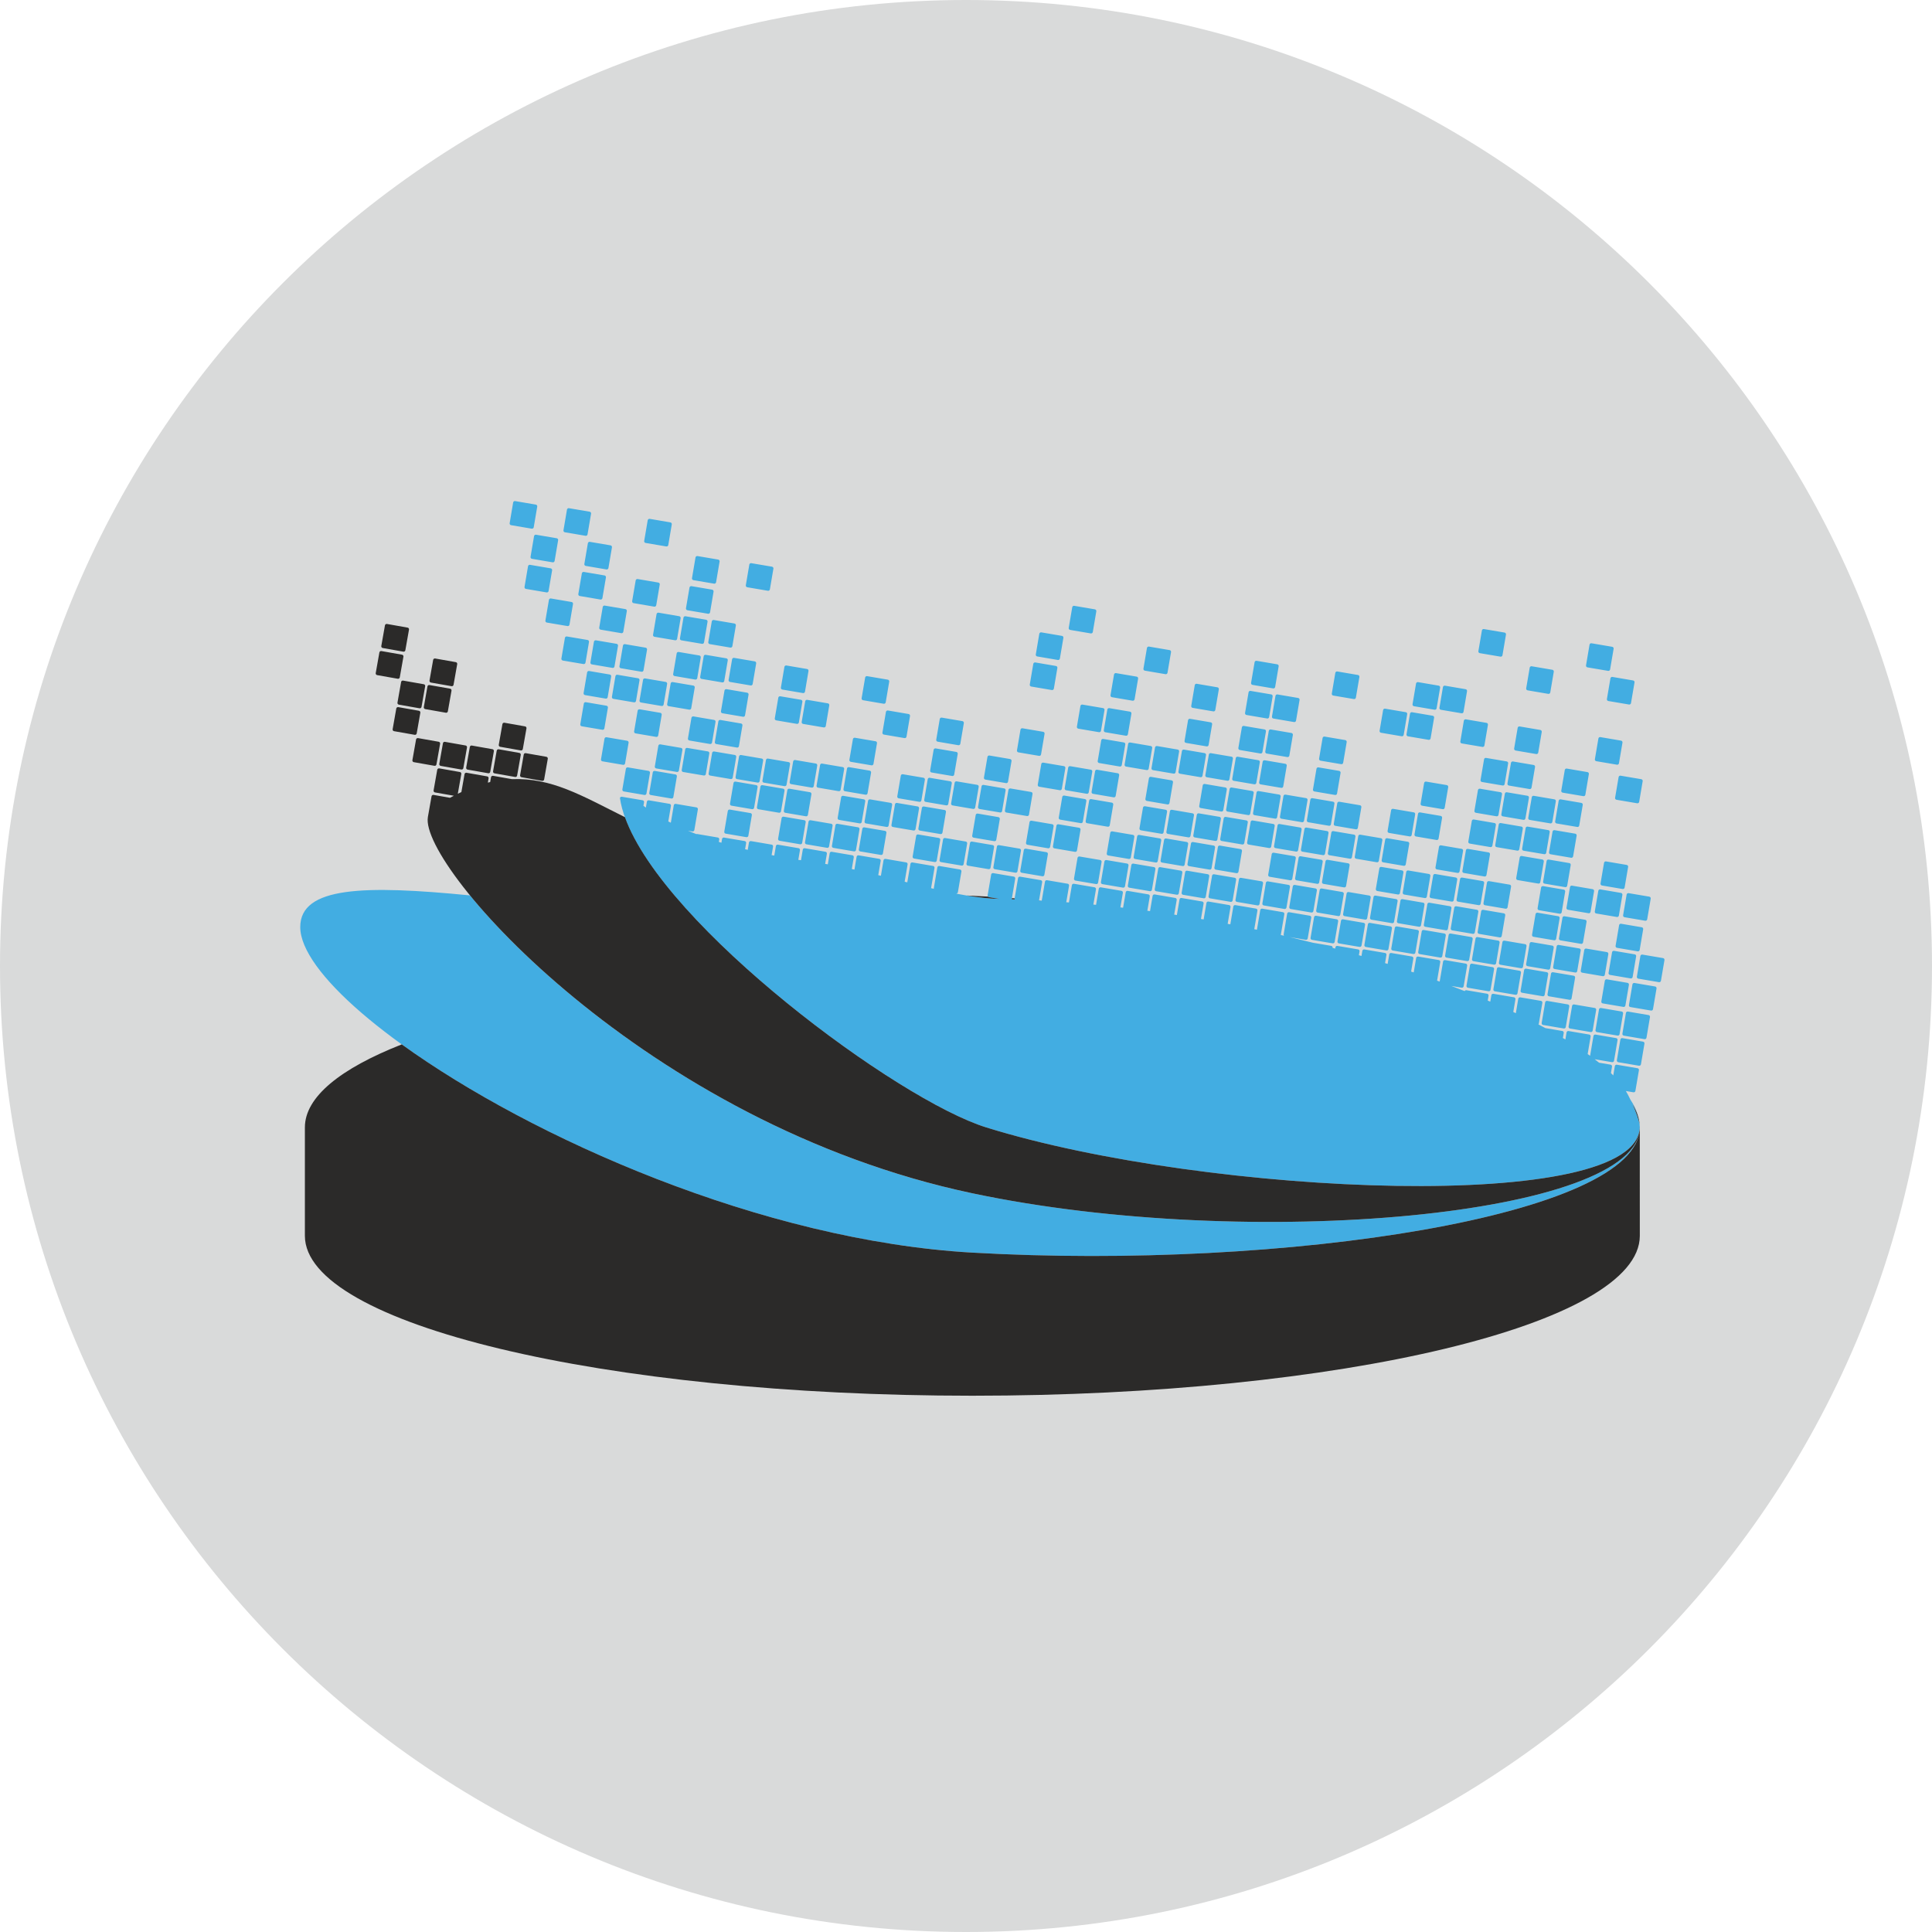 <svg width="120" height="120" viewBox="0 0 120 120" fill="none" xmlns="http://www.w3.org/2000/svg">
<path d="M60 120C93.137 120 120 93.137 120 60C120 26.863 93.137 0 60 0C26.863 0 0 26.863 0 60C0 93.137 26.863 120 60 120Z" fill="#D9DADA"/>
<path fill-rule="evenodd" clip-rule="evenodd" d="M102.143 64.544L100.857 64.325C100.8 64.316 100.76 64.26 100.77 64.203L100.989 62.917C100.998 62.859 101.054 62.82 101.112 62.83L102.397 63.048C102.455 63.058 102.494 63.113 102.484 63.171L102.266 64.457C102.256 64.514 102.201 64.554 102.143 64.544ZM101.265 68.296C101.65 68.877 101.85 69.456 101.85 70.026C101.85 75.512 77.66 77.765 60.392 74.117C45.606 70.993 34.123 61.649 29.192 55.615C22.646 54.972 18.649 55.056 18.649 57.582C18.649 63.069 40.987 76.698 60.392 77.803C79.797 78.909 101.85 75.512 101.85 70.026C101.85 69.56 101.693 69.076 101.395 68.579C101.631 69.112 101.852 69.716 101.847 69.96C101.881 75.447 75.046 74.308 61.256 70.027C55.401 68.209 39.471 56.225 38.507 49.575C38.499 49.517 38.572 49.478 38.63 49.488L39.916 49.706C39.973 49.716 40.013 49.772 40.003 49.83L39.965 50.051C40.012 50.084 40.063 50.121 40.117 50.159L40.178 49.796C40.188 49.738 40.244 49.699 40.301 49.709L41.587 49.927C41.645 49.937 41.684 49.992 41.674 50.05L41.509 51.02C41.56 51.047 41.612 51.074 41.666 51.101L41.85 50.017C41.86 49.959 41.915 49.92 41.973 49.93L43.258 50.148C43.316 50.158 43.355 50.213 43.346 50.271L43.127 51.556C43.117 51.614 43.062 51.654 43.004 51.644L42.728 51.597C42.892 51.666 43.065 51.736 43.246 51.806C43.263 51.8 43.281 51.798 43.3 51.801L44.586 52.019C44.644 52.029 44.683 52.085 44.673 52.142L44.648 52.293C44.7 52.31 44.755 52.326 44.809 52.343L44.849 52.109C44.859 52.051 44.914 52.012 44.972 52.022L46.257 52.24C46.315 52.25 46.354 52.305 46.344 52.363L46.279 52.746C46.334 52.76 46.387 52.773 46.443 52.786L46.52 52.33C46.53 52.272 46.585 52.233 46.643 52.242L47.929 52.461C47.986 52.471 48.026 52.526 48.016 52.584L47.926 53.111C47.981 53.122 48.035 53.133 48.091 53.144L48.192 52.55C48.202 52.493 48.257 52.453 48.315 52.463L49.6 52.682C49.658 52.691 49.697 52.747 49.687 52.805L49.585 53.405C49.64 53.413 49.696 53.422 49.751 53.431L49.863 52.771C49.873 52.714 49.928 52.674 49.986 52.684L51.271 52.903C51.329 52.912 51.368 52.968 51.359 53.026L51.252 53.657C51.306 53.666 51.362 53.675 51.417 53.685L51.535 52.992C51.544 52.934 51.6 52.895 51.657 52.905L52.943 53.123C53.001 53.133 53.04 53.188 53.03 53.246L52.906 53.977L53.07 54.013L53.206 53.213C53.216 53.155 53.271 53.116 53.329 53.126L54.614 53.344C54.672 53.354 54.711 53.409 54.702 53.467L54.55 54.357L54.714 54.397L54.877 53.434C54.887 53.376 54.942 53.337 55 53.346L56.286 53.565C56.343 53.575 56.383 53.63 56.373 53.688L56.19 54.764L56.353 54.805L56.549 53.654C56.558 53.597 56.614 53.557 56.672 53.567L57.957 53.786C58.015 53.795 58.054 53.851 58.044 53.909L57.831 55.166L58.004 55.206C58 55.192 57.999 55.176 58.002 55.161L58.22 53.875C58.23 53.818 58.285 53.778 58.343 53.788L59.629 54.007C59.686 54.016 59.725 54.072 59.716 54.13L59.497 55.415C59.488 55.469 59.439 55.507 59.386 55.504C60.343 55.69 61.247 55.816 62.074 55.834L61.431 55.725C61.374 55.715 61.334 55.66 61.344 55.602L61.563 54.317C61.573 54.259 61.628 54.22 61.686 54.23L62.971 54.448C63.029 54.458 63.068 54.513 63.058 54.571L62.84 55.857C62.899 55.858 62.958 55.86 63.016 55.862C63.014 55.849 63.014 55.836 63.016 55.823L63.234 54.538C63.244 54.48 63.299 54.441 63.357 54.45L64.643 54.669C64.7 54.679 64.74 54.734 64.73 54.792L64.536 55.931C64.592 55.934 64.649 55.936 64.705 55.94L64.906 54.758C64.915 54.701 64.971 54.661 65.029 54.671L66.314 54.89C66.372 54.9 66.411 54.955 66.401 55.013L66.227 56.04C66.282 56.044 66.339 56.048 66.394 56.053L66.577 54.979C66.587 54.922 66.642 54.882 66.7 54.892L67.985 55.111C68.043 55.12 68.082 55.176 68.073 55.233L67.911 56.184L68.078 56.2L68.248 55.2C68.258 55.142 68.314 55.103 68.371 55.113L69.657 55.331C69.715 55.341 69.754 55.397 69.744 55.454L69.59 56.36C69.646 56.366 69.701 56.373 69.757 56.38L69.92 55.421C69.93 55.363 69.985 55.324 70.043 55.334L71.328 55.552C71.386 55.562 71.425 55.617 71.415 55.675L71.264 56.568C71.319 56.575 71.374 56.584 71.43 56.591L71.591 55.642C71.601 55.584 71.656 55.545 71.714 55.554L73 55.773C73.057 55.783 73.097 55.838 73.087 55.896L72.932 56.808L73.097 56.834L73.263 55.862C73.272 55.805 73.328 55.766 73.386 55.775L74.671 55.994C74.729 56.004 74.768 56.059 74.758 56.117L74.594 57.08C74.65 57.089 74.705 57.098 74.76 57.108L74.934 56.083C74.944 56.026 74.999 55.986 75.057 55.996L76.342 56.215C76.4 56.224 76.439 56.28 76.43 56.337L76.252 57.381C76.307 57.391 76.362 57.402 76.417 57.412L76.605 56.304C76.615 56.246 76.671 56.207 76.728 56.217L78.014 56.435C78.072 56.445 78.111 56.501 78.101 56.558L77.905 57.713C77.959 57.724 78.014 57.735 78.069 57.747L78.277 56.525C78.287 56.467 78.342 56.428 78.4 56.438L79.685 56.656C79.743 56.666 79.782 56.721 79.772 56.779L79.554 58.065C79.553 58.068 79.553 58.071 79.552 58.075L79.757 58.121C79.735 58.098 79.724 58.065 79.73 58.031L79.948 56.746C79.958 56.688 80.013 56.649 80.071 56.658L81.357 56.877C81.414 56.887 81.454 56.942 81.444 57L81.225 58.285C81.216 58.343 81.16 58.382 81.102 58.373L80.108 58.203C80.59 58.317 81.069 58.434 81.541 58.554L82.684 58.748C82.742 58.758 82.781 58.813 82.771 58.871L82.771 58.875L82.933 58.919L82.947 58.838C82.957 58.78 83.012 58.741 83.07 58.751L84.356 58.969C84.413 58.979 84.453 59.034 84.443 59.092L84.402 59.331C84.456 59.347 84.51 59.362 84.564 59.378L84.618 59.059C84.628 59.001 84.684 58.961 84.741 58.971L86.027 59.19C86.085 59.2 86.124 59.255 86.114 59.313L86.028 59.821C86.082 59.837 86.136 59.854 86.189 59.871L86.29 59.279C86.3 59.221 86.355 59.182 86.413 59.192L87.698 59.41C87.756 59.42 87.795 59.476 87.785 59.533L87.647 60.346C87.701 60.364 87.755 60.382 87.808 60.4L87.961 59.5C87.971 59.442 88.026 59.403 88.084 59.413L89.37 59.631C89.427 59.641 89.467 59.697 89.457 59.754L89.26 60.91C89.314 60.929 89.367 60.949 89.421 60.969L89.633 59.721C89.642 59.663 89.698 59.624 89.756 59.634L91.041 59.852C91.099 59.862 91.138 59.917 91.128 59.975L90.91 61.261C90.9 61.318 90.845 61.358 90.787 61.348L90.145 61.239C90.425 61.345 90.7 61.451 90.972 61.559C90.993 61.52 91.037 61.497 91.083 61.505L92.369 61.723C92.427 61.733 92.466 61.789 92.456 61.846L92.405 62.147C92.458 62.169 92.51 62.192 92.563 62.215L92.632 61.813C92.641 61.755 92.697 61.716 92.755 61.726L94.04 61.944C94.098 61.954 94.137 62.009 94.127 62.067L93.993 62.857C94.045 62.882 94.099 62.906 94.151 62.931L94.303 62.034C94.313 61.976 94.368 61.937 94.426 61.946L95.712 62.165C95.769 62.175 95.808 62.23 95.799 62.288L95.58 63.573C95.577 63.594 95.567 63.613 95.553 63.628C95.7 63.704 95.844 63.781 95.986 63.857L97.039 64.036C97.097 64.046 97.136 64.102 97.126 64.159L97.073 64.472C97.124 64.502 97.177 64.532 97.228 64.563L97.302 64.126C97.312 64.068 97.367 64.029 97.425 64.039L98.71 64.257C98.768 64.267 98.807 64.322 98.798 64.38L98.612 65.469C98.663 65.505 98.715 65.542 98.764 65.578L98.973 64.347C98.983 64.289 99.038 64.249 99.096 64.259L100.382 64.478C100.44 64.488 100.479 64.543 100.469 64.601L100.25 65.886C100.241 65.944 100.185 65.983 100.128 65.974L99.047 65.79C99.142 65.862 99.234 65.935 99.323 66.007L100.038 66.128C100.096 66.138 100.135 66.194 100.125 66.251L100.058 66.65C100.108 66.699 100.155 66.747 100.203 66.796L100.301 66.218C100.311 66.16 100.366 66.121 100.424 66.131L101.709 66.349C101.767 66.359 101.806 66.414 101.797 66.472L101.578 67.757C101.568 67.815 101.513 67.855 101.455 67.845L100.986 67.765C101.062 67.887 101.161 68.076 101.265 68.296ZM101.799 66.194L100.514 65.976C100.456 65.966 100.416 65.911 100.426 65.853L100.645 64.567C100.655 64.51 100.71 64.47 100.768 64.48L102.053 64.699C102.111 64.709 102.15 64.764 102.14 64.822L101.922 66.107C101.912 66.165 101.857 66.204 101.799 66.194ZM33.028 32.837L31.742 32.619C31.684 32.609 31.645 32.554 31.655 32.496L31.873 31.211C31.883 31.153 31.939 31.113 31.996 31.123L33.282 31.342C33.34 31.352 33.379 31.407 33.369 31.465L33.151 32.75C33.141 32.808 33.085 32.847 33.028 32.837ZM36.37 33.279L35.085 33.061C35.027 33.051 34.988 32.995 34.998 32.938L35.216 31.652C35.226 31.594 35.281 31.555 35.339 31.565L36.625 31.783C36.682 31.793 36.722 31.849 36.712 31.906L36.493 33.192C36.484 33.25 36.428 33.289 36.37 33.279ZM41.385 33.941L40.099 33.723C40.041 33.713 40.002 33.658 40.012 33.6L40.23 32.315C40.24 32.257 40.296 32.218 40.353 32.227L41.639 32.446C41.697 32.456 41.736 32.511 41.726 32.569L41.508 33.854C41.498 33.912 41.442 33.951 41.385 33.941ZM93.198 40.786L91.912 40.568C91.855 40.558 91.815 40.502 91.825 40.445L92.044 39.159C92.053 39.101 92.109 39.062 92.167 39.072L93.452 39.29C93.51 39.3 93.549 39.356 93.539 39.413L93.321 40.699C93.311 40.757 93.256 40.796 93.198 40.786ZM99.883 41.669L98.598 41.451C98.54 41.441 98.501 41.386 98.511 41.328L98.729 40.042C98.739 39.985 98.794 39.945 98.852 39.955L100.138 40.174C100.195 40.183 100.235 40.239 100.225 40.297L100.006 41.582C99.997 41.64 99.941 41.679 99.883 41.669ZM34.325 34.927L33.04 34.709C32.982 34.699 32.943 34.644 32.953 34.586L33.171 33.3C33.181 33.243 33.236 33.203 33.294 33.213L34.579 33.432C34.637 33.441 34.676 33.497 34.667 33.555L34.448 34.84C34.438 34.898 34.383 34.937 34.325 34.927ZM37.668 35.369L36.383 35.15C36.325 35.141 36.285 35.085 36.295 35.027L36.514 33.742C36.524 33.684 36.579 33.645 36.637 33.655L37.922 33.873C37.98 33.883 38.019 33.938 38.009 33.996L37.791 35.282C37.781 35.339 37.726 35.379 37.668 35.369ZM44.353 36.252L43.068 36.034C43.01 36.024 42.971 35.968 42.981 35.911L43.199 34.625C43.209 34.567 43.265 34.528 43.322 34.538L44.608 34.756C44.666 34.766 44.705 34.822 44.695 34.879L44.477 36.165C44.467 36.223 44.411 36.262 44.353 36.252ZM47.696 36.694L46.411 36.475C46.353 36.465 46.314 36.41 46.324 36.352L46.542 35.067C46.552 35.009 46.607 34.97 46.665 34.98L47.951 35.198C48.008 35.208 48.048 35.263 48.038 35.321L47.819 36.606C47.809 36.664 47.754 36.703 47.696 36.694ZM67.753 39.343L66.468 39.125C66.41 39.115 66.371 39.06 66.38 39.002L66.599 37.716C66.609 37.658 66.664 37.619 66.722 37.629L68.007 37.847C68.065 37.857 68.104 37.913 68.094 37.971L67.876 39.256C67.866 39.314 67.811 39.353 67.753 39.343ZM96.167 43.097L94.881 42.878C94.823 42.868 94.784 42.813 94.794 42.755L95.013 41.47C95.022 41.412 95.078 41.373 95.136 41.383L96.421 41.601C96.479 41.611 96.518 41.666 96.508 41.724L96.29 43.009C96.28 43.067 96.225 43.106 96.167 43.097ZM101.181 43.759L99.895 43.541C99.838 43.531 99.798 43.475 99.808 43.418L100.027 42.132C100.037 42.074 100.092 42.035 100.15 42.045L101.435 42.264C101.493 42.273 101.532 42.329 101.523 42.386L101.304 43.672C101.294 43.73 101.239 43.769 101.181 43.759ZM33.951 36.796L32.666 36.578C32.608 36.568 32.569 36.513 32.579 36.455L32.797 35.169C32.807 35.112 32.862 35.072 32.92 35.082L34.206 35.301C34.263 35.31 34.303 35.366 34.293 35.424L34.074 36.709C34.065 36.767 34.009 36.806 33.951 36.796ZM37.294 37.238L36.009 37.019C35.951 37.01 35.912 36.954 35.921 36.897L36.14 35.611C36.15 35.553 36.205 35.514 36.263 35.524L37.548 35.742C37.606 35.752 37.645 35.807 37.636 35.865L37.417 37.151C37.407 37.209 37.352 37.248 37.294 37.238ZM40.637 37.68L39.352 37.461C39.294 37.451 39.254 37.396 39.264 37.338L39.483 36.053C39.493 35.995 39.548 35.956 39.606 35.965L40.891 36.184C40.949 36.194 40.988 36.249 40.978 36.307L40.76 37.592C40.75 37.65 40.695 37.689 40.637 37.68ZM43.98 38.121L42.694 37.903C42.636 37.893 42.597 37.837 42.607 37.78L42.825 36.494C42.835 36.437 42.891 36.397 42.949 36.407L44.234 36.625C44.292 36.635 44.331 36.691 44.321 36.748L44.103 38.034C44.093 38.092 44.037 38.131 43.98 38.121ZM65.708 40.992L64.422 40.773C64.365 40.763 64.325 40.708 64.335 40.65L64.553 39.364C64.564 39.307 64.619 39.267 64.677 39.277L65.962 39.496C66.02 39.506 66.059 39.561 66.049 39.619L65.831 40.904C65.821 40.962 65.766 41.001 65.708 40.992ZM72.393 41.875L71.108 41.656C71.05 41.646 71.011 41.591 71.021 41.533L71.239 40.248C71.249 40.19 71.304 40.151 71.362 40.16L72.648 40.379C72.705 40.389 72.745 40.444 72.735 40.502L72.516 41.787C72.507 41.845 72.451 41.884 72.393 41.875ZM79.079 42.758L77.793 42.539C77.736 42.529 77.697 42.474 77.706 42.416L77.925 41.131C77.935 41.073 77.99 41.034 78.048 41.044L79.333 41.262C79.391 41.272 79.43 41.327 79.42 41.385L79.202 42.67C79.192 42.728 79.137 42.768 79.079 42.758ZM84.093 43.42L82.808 43.202C82.75 43.192 82.711 43.136 82.721 43.079L82.939 41.793C82.949 41.736 83.004 41.696 83.062 41.706L84.347 41.925C84.405 41.934 84.444 41.99 84.435 42.047L84.216 43.333C84.206 43.391 84.151 43.43 84.093 43.42ZM89.107 44.083L87.822 43.864C87.764 43.854 87.725 43.799 87.735 43.741L87.953 42.456C87.963 42.398 88.018 42.359 88.076 42.368L89.362 42.587C89.419 42.597 89.459 42.652 89.449 42.71L89.23 43.995C89.221 44.053 89.165 44.092 89.107 44.083ZM90.779 44.303L89.493 44.085C89.436 44.075 89.396 44.02 89.406 43.962L89.624 42.676C89.634 42.619 89.69 42.58 89.748 42.589L91.033 42.808C91.091 42.818 91.13 42.873 91.12 42.931L90.902 44.216C90.892 44.274 90.837 44.313 90.779 44.303ZM35.249 38.886L33.963 38.668C33.906 38.658 33.866 38.602 33.876 38.545L34.095 37.259C34.105 37.201 34.16 37.162 34.218 37.172L35.503 37.391C35.561 37.4 35.6 37.456 35.59 37.514L35.372 38.799C35.362 38.857 35.307 38.896 35.249 38.886ZM38.592 39.328L37.306 39.109C37.248 39.099 37.209 39.044 37.219 38.986L37.437 37.701C37.447 37.643 37.503 37.604 37.56 37.614L38.846 37.832C38.904 37.842 38.943 37.897 38.933 37.955L38.715 39.241C38.705 39.298 38.649 39.338 38.592 39.328ZM41.934 39.769L40.649 39.551C40.591 39.541 40.552 39.486 40.562 39.428L40.78 38.142C40.79 38.085 40.845 38.045 40.903 38.055L42.189 38.274C42.246 38.283 42.286 38.339 42.276 38.397L42.057 39.682C42.048 39.74 41.992 39.779 41.934 39.769ZM43.606 39.99L42.32 39.772C42.263 39.762 42.223 39.706 42.233 39.649L42.452 38.363C42.462 38.306 42.517 38.266 42.575 38.276L43.86 38.495C43.918 38.504 43.957 38.56 43.947 38.617L43.729 39.903C43.719 39.961 43.664 40 43.606 39.99ZM45.365 40.223L44.079 40.005C44.022 39.995 43.982 39.939 43.992 39.882L44.21 38.596C44.22 38.538 44.276 38.499 44.333 38.509L45.619 38.727C45.677 38.737 45.716 38.792 45.706 38.85L45.488 40.136C45.478 40.194 45.422 40.233 45.365 40.223ZM65.334 42.86L64.049 42.642C63.991 42.632 63.952 42.577 63.961 42.519L64.18 41.233C64.19 41.176 64.245 41.137 64.303 41.146L65.588 41.365C65.646 41.375 65.685 41.43 65.675 41.488L65.457 42.773C65.447 42.831 65.392 42.87 65.334 42.86ZM70.348 43.523L69.063 43.304C69.005 43.295 68.966 43.239 68.975 43.181L69.194 41.896C69.204 41.838 69.259 41.799 69.317 41.809L70.602 42.027C70.66 42.037 70.699 42.092 70.69 42.15L70.471 43.436C70.461 43.493 70.406 43.533 70.348 43.523ZM75.362 44.185L74.077 43.967C74.019 43.957 73.98 43.902 73.99 43.844L74.208 42.558C74.218 42.501 74.273 42.461 74.331 42.471L75.617 42.69C75.674 42.699 75.713 42.755 75.704 42.813L75.485 44.098C75.475 44.156 75.42 44.195 75.362 44.185ZM78.705 44.627L77.42 44.408C77.362 44.398 77.323 44.343 77.332 44.285L77.551 43C77.561 42.942 77.616 42.903 77.674 42.913L78.959 43.131C79.017 43.141 79.056 43.196 79.047 43.254L78.828 44.54C78.818 44.597 78.763 44.637 78.705 44.627ZM80.376 44.848L79.091 44.629C79.033 44.62 78.994 44.564 79.004 44.506L79.222 43.221C79.232 43.163 79.287 43.124 79.345 43.133L80.631 43.352C80.689 43.362 80.728 43.417 80.718 43.475L80.499 44.76C80.49 44.818 80.434 44.858 80.376 44.848ZM87.062 45.731L85.777 45.512C85.719 45.502 85.68 45.447 85.689 45.389L85.908 44.104C85.918 44.046 85.973 44.007 86.031 44.017L87.316 44.235C87.374 44.245 87.413 44.3 87.403 44.358L87.185 45.644C87.175 45.701 87.12 45.741 87.062 45.731ZM88.734 45.952L87.448 45.733C87.39 45.723 87.351 45.668 87.361 45.61L87.579 44.325C87.589 44.267 87.644 44.228 87.702 44.237L88.988 44.456C89.046 44.466 89.085 44.521 89.075 44.579L88.856 45.864C88.847 45.922 88.791 45.961 88.734 45.952ZM92.076 46.393L90.791 46.175C90.733 46.165 90.694 46.109 90.704 46.052L90.922 44.766C90.932 44.709 90.987 44.669 91.045 44.679L92.331 44.898C92.388 44.907 92.427 44.963 92.418 45.02L92.199 46.306C92.189 46.364 92.134 46.403 92.076 46.393ZM95.419 46.835L94.134 46.616C94.076 46.606 94.037 46.551 94.046 46.493L94.265 45.208C94.275 45.15 94.33 45.111 94.388 45.121L95.673 45.339C95.731 45.349 95.77 45.404 95.76 45.462L95.542 46.748C95.532 46.805 95.477 46.845 95.419 46.835ZM100.433 47.497L99.148 47.279C99.09 47.269 99.051 47.214 99.061 47.156L99.279 45.87C99.289 45.812 99.344 45.773 99.402 45.783L100.687 46.002C100.745 46.011 100.784 46.067 100.775 46.124L100.556 47.41C100.546 47.468 100.491 47.507 100.433 47.497ZM36.242 41.246L34.957 41.028C34.899 41.018 34.86 40.962 34.869 40.904L35.088 39.619C35.098 39.561 35.153 39.522 35.211 39.532L36.496 39.75C36.554 39.76 36.593 39.816 36.584 39.873L36.365 41.159C36.355 41.217 36.3 41.256 36.242 41.246ZM38.045 41.485L36.759 41.266C36.702 41.256 36.662 41.201 36.672 41.143L36.89 39.858C36.9 39.8 36.956 39.761 37.013 39.771L38.299 39.989C38.357 39.999 38.396 40.054 38.386 40.112L38.167 41.398C38.158 41.455 38.102 41.495 38.045 41.485ZM39.847 41.724L38.562 41.505C38.504 41.495 38.465 41.44 38.474 41.382L38.693 40.097C38.703 40.039 38.758 40 38.816 40.009L40.101 40.228C40.159 40.238 40.198 40.293 40.189 40.351L39.97 41.636C39.96 41.694 39.905 41.733 39.847 41.724ZM43.184 42.209L41.898 41.99C41.841 41.981 41.801 41.925 41.811 41.867L42.03 40.582C42.039 40.524 42.095 40.485 42.153 40.495L43.438 40.713C43.496 40.723 43.535 40.779 43.525 40.836L43.307 42.122C43.297 42.179 43.242 42.219 43.184 42.209ZM44.861 42.386L43.576 42.168C43.518 42.158 43.479 42.102 43.489 42.044L43.707 40.759C43.717 40.701 43.772 40.662 43.83 40.672L45.115 40.89C45.173 40.9 45.213 40.956 45.203 41.013L44.984 42.299C44.974 42.356 44.919 42.396 44.861 42.386ZM46.626 42.575L45.341 42.357C45.283 42.347 45.244 42.291 45.254 42.234L45.472 40.948C45.482 40.89 45.537 40.851 45.595 40.861L46.88 41.079C46.938 41.089 46.977 41.145 46.968 41.202L46.749 42.488C46.739 42.546 46.684 42.585 46.626 42.575ZM49.876 43.048L48.59 42.83C48.532 42.82 48.493 42.765 48.503 42.707L48.721 41.421C48.731 41.364 48.786 41.325 48.844 41.334L50.13 41.553C50.188 41.562 50.227 41.618 50.217 41.676L49.999 42.961C49.989 43.019 49.933 43.058 49.876 43.048ZM54.89 43.711L53.604 43.492C53.547 43.482 53.507 43.427 53.517 43.369L53.736 42.084C53.745 42.026 53.801 41.987 53.858 41.997L55.144 42.215C55.202 42.225 55.241 42.28 55.231 42.338L55.013 43.623C55.003 43.681 54.947 43.721 54.89 43.711ZM68.261 45.477L66.975 45.259C66.918 45.249 66.878 45.194 66.888 45.136L67.107 43.85C67.117 43.792 67.172 43.753 67.23 43.763L68.515 43.981C68.573 43.991 68.612 44.047 68.602 44.104L68.384 45.39C68.374 45.448 68.319 45.487 68.261 45.477ZM69.932 45.698L68.647 45.48C68.589 45.47 68.55 45.414 68.56 45.356L68.778 44.071C68.788 44.013 68.843 43.974 68.901 43.984L70.186 44.202C70.244 44.212 70.283 44.267 70.274 44.325L70.055 45.611C70.045 45.668 69.99 45.708 69.932 45.698ZM74.946 46.36L73.661 46.142C73.603 46.132 73.564 46.077 73.574 46.019L73.792 44.733C73.802 44.676 73.857 44.636 73.915 44.646L75.201 44.865C75.258 44.874 75.298 44.93 75.288 44.988L75.069 46.273C75.06 46.331 75.004 46.37 74.946 46.36ZM78.289 46.802L77.004 46.583C76.946 46.574 76.907 46.518 76.916 46.46L77.135 45.175C77.145 45.117 77.2 45.078 77.258 45.088L78.543 45.306C78.601 45.316 78.641 45.371 78.631 45.429L78.412 46.715C78.402 46.772 78.347 46.812 78.289 46.802ZM79.961 47.023L78.675 46.804C78.617 46.794 78.578 46.739 78.588 46.681L78.806 45.396C78.816 45.338 78.871 45.299 78.929 45.309L80.215 45.527C80.273 45.537 80.312 45.592 80.302 45.65L80.084 46.935C80.074 46.993 80.018 47.032 79.961 47.023ZM83.303 47.464L82.018 47.246C81.96 47.236 81.921 47.181 81.931 47.123L82.149 45.837C82.159 45.779 82.214 45.74 82.272 45.75L83.558 45.968C83.615 45.978 83.655 46.034 83.645 46.092L83.427 47.377C83.417 47.435 83.361 47.474 83.303 47.464ZM93.332 48.789L92.046 48.571C91.989 48.561 91.949 48.505 91.959 48.448L92.178 47.162C92.187 47.104 92.243 47.065 92.301 47.075L93.586 47.293C93.644 47.303 93.683 47.359 93.673 47.416L93.455 48.702C93.445 48.76 93.389 48.799 93.332 48.789ZM95.003 49.01L93.718 48.791C93.66 48.782 93.621 48.726 93.63 48.668L93.849 47.383C93.859 47.325 93.914 47.286 93.972 47.296L95.257 47.514C95.315 47.524 95.354 47.579 95.344 47.637L95.126 48.923C95.116 48.98 95.061 49.02 95.003 49.01ZM98.346 49.451L97.061 49.233C97.003 49.223 96.963 49.168 96.973 49.11L97.192 47.825C97.202 47.767 97.257 47.727 97.315 47.737L98.6 47.956C98.658 47.966 98.697 48.021 98.687 48.079L98.469 49.364C98.459 49.422 98.404 49.461 98.346 49.451ZM101.689 49.893L100.403 49.675C100.346 49.665 100.306 49.609 100.316 49.552L100.535 48.266C100.544 48.208 100.6 48.169 100.657 48.179L101.943 48.397C102.001 48.407 102.04 48.462 102.03 48.52L101.812 49.806C101.802 49.864 101.746 49.903 101.689 49.893ZM37.621 43.392L36.336 43.173C36.278 43.163 36.239 43.108 36.248 43.05L36.467 41.765C36.477 41.707 36.532 41.668 36.59 41.677L37.875 41.896C37.933 41.906 37.972 41.961 37.962 42.019L37.744 43.304C37.734 43.362 37.679 43.401 37.621 43.392ZM39.38 43.624L38.094 43.406C38.037 43.396 37.997 43.341 38.007 43.283L38.226 41.998C38.236 41.94 38.291 41.9 38.349 41.91L39.634 42.129C39.692 42.139 39.731 42.194 39.721 42.252L39.503 43.537C39.493 43.595 39.438 43.634 39.38 43.624ZM41.095 43.851L39.81 43.633C39.752 43.623 39.712 43.568 39.722 43.51L39.941 42.224C39.951 42.166 40.006 42.127 40.064 42.137L41.349 42.355C41.407 42.365 41.446 42.421 41.437 42.478L41.218 43.764C41.208 43.822 41.153 43.861 41.095 43.851ZM42.81 44.078L41.525 43.859C41.467 43.85 41.428 43.794 41.438 43.736L41.656 42.451C41.666 42.393 41.721 42.354 41.779 42.364L43.064 42.582C43.122 42.592 43.161 42.648 43.151 42.705L42.933 43.991C42.923 44.048 42.868 44.088 42.81 44.078ZM46.153 44.519L44.867 44.301C44.81 44.291 44.77 44.236 44.78 44.178L44.999 42.893C45.008 42.835 45.064 42.796 45.122 42.805L46.407 43.024C46.465 43.034 46.504 43.089 46.494 43.147L46.276 44.432C46.266 44.49 46.211 44.529 46.153 44.519ZM49.496 44.961L48.21 44.743C48.152 44.733 48.113 44.677 48.123 44.62L48.342 43.334C48.351 43.276 48.407 43.237 48.464 43.247L49.75 43.465C49.808 43.475 49.847 43.531 49.837 43.588L49.619 44.874C49.609 44.932 49.553 44.971 49.496 44.961ZM51.167 45.182L49.882 44.964C49.824 44.954 49.785 44.898 49.794 44.84L50.013 43.555C50.023 43.497 50.078 43.458 50.136 43.468L51.421 43.686C51.479 43.696 51.518 43.751 51.508 43.809L51.29 45.095C51.28 45.152 51.225 45.192 51.167 45.182ZM56.181 45.844L54.896 45.626C54.838 45.616 54.799 45.561 54.809 45.503L55.027 44.217C55.037 44.16 55.092 44.12 55.15 44.13L56.435 44.349C56.493 44.358 56.532 44.414 56.523 44.472L56.304 45.757C56.294 45.815 56.239 45.854 56.181 45.844ZM59.524 46.286L58.239 46.067C58.181 46.058 58.142 46.002 58.151 45.944L58.37 44.659C58.38 44.601 58.435 44.562 58.493 44.572L59.778 44.79C59.836 44.8 59.875 44.855 59.866 44.913L59.647 46.199C59.637 46.256 59.582 46.296 59.524 46.286ZM64.538 46.948L63.253 46.73C63.195 46.72 63.156 46.665 63.166 46.607L63.384 45.321C63.394 45.264 63.449 45.224 63.507 45.234L64.792 45.453C64.85 45.462 64.889 45.518 64.88 45.575L64.661 46.861C64.651 46.919 64.596 46.958 64.538 46.948ZM69.552 47.611L68.267 47.392C68.209 47.382 68.17 47.327 68.18 47.269L68.398 45.984C68.408 45.926 68.463 45.887 68.521 45.897L69.807 46.115C69.864 46.125 69.904 46.18 69.894 46.238L69.675 47.523C69.666 47.581 69.61 47.62 69.552 47.611ZM71.224 47.831L69.938 47.613C69.881 47.603 69.841 47.548 69.851 47.49L70.07 46.205C70.079 46.147 70.135 46.108 70.193 46.117L71.478 46.336C71.536 46.346 71.575 46.401 71.565 46.459L71.347 47.744C71.337 47.802 71.282 47.841 71.224 47.831ZM72.895 48.052L71.61 47.834C71.552 47.824 71.513 47.769 71.522 47.711L71.741 46.425C71.751 46.367 71.806 46.328 71.864 46.338L73.149 46.556C73.207 46.566 73.246 46.622 73.237 46.68L73.018 47.965C73.008 48.023 72.953 48.062 72.895 48.052ZM74.567 48.273L73.281 48.055C73.223 48.045 73.184 47.989 73.194 47.932L73.412 46.646C73.422 46.588 73.478 46.549 73.535 46.559L74.821 46.777C74.879 46.787 74.918 46.843 74.908 46.9L74.689 48.186C74.68 48.244 74.624 48.283 74.567 48.273ZM76.238 48.494L74.953 48.275C74.895 48.266 74.856 48.21 74.865 48.152L75.084 46.867C75.094 46.809 75.149 46.77 75.207 46.78L76.492 46.998C76.55 47.008 76.589 47.063 76.579 47.121L76.361 48.407C76.351 48.464 76.296 48.504 76.238 48.494ZM77.909 48.715L76.624 48.496C76.566 48.486 76.527 48.431 76.537 48.373L76.755 47.088C76.765 47.03 76.82 46.991 76.878 47.001L78.164 47.219C78.221 47.229 78.261 47.284 78.251 47.342L78.032 48.627C78.023 48.685 77.967 48.724 77.909 48.715ZM79.581 48.935L78.295 48.717C78.237 48.707 78.198 48.652 78.208 48.594L78.427 47.309C78.436 47.251 78.492 47.212 78.55 47.221L79.835 47.44C79.893 47.45 79.932 47.505 79.922 47.563L79.704 48.848C79.694 48.906 79.638 48.945 79.581 48.935ZM82.924 49.377L81.638 49.158C81.58 49.149 81.541 49.093 81.551 49.035L81.769 47.75C81.779 47.692 81.834 47.653 81.892 47.663L83.178 47.881C83.236 47.891 83.275 47.947 83.265 48.004L83.046 49.29C83.037 49.347 82.981 49.387 82.924 49.377ZM89.609 50.26L88.324 50.042C88.266 50.032 88.227 49.977 88.237 49.919L88.455 48.633C88.465 48.575 88.52 48.536 88.578 48.546L89.863 48.764C89.921 48.774 89.96 48.83 89.951 48.888L89.732 50.173C89.722 50.231 89.667 50.27 89.609 50.26ZM92.952 50.702L91.666 50.483C91.609 50.473 91.569 50.418 91.579 50.36L91.798 49.075C91.808 49.017 91.863 48.978 91.921 48.988L93.206 49.206C93.264 49.216 93.303 49.271 93.293 49.329L93.075 50.614C93.065 50.672 93.01 50.712 92.952 50.702ZM94.623 50.923L93.338 50.704C93.28 50.694 93.241 50.639 93.251 50.581L93.469 49.296C93.479 49.238 93.534 49.199 93.592 49.209L94.877 49.427C94.935 49.437 94.975 49.492 94.965 49.55L94.746 50.835C94.737 50.893 94.681 50.932 94.623 50.923ZM96.295 51.143L95.009 50.925C94.951 50.915 94.912 50.86 94.922 50.802L95.141 49.517C95.15 49.459 95.206 49.419 95.263 49.429L96.549 49.648C96.607 49.657 96.646 49.713 96.636 49.771L96.418 51.056C96.408 51.114 96.352 51.153 96.295 51.143ZM97.966 51.364L96.681 51.146C96.623 51.136 96.584 51.081 96.593 51.023L96.812 49.737C96.822 49.679 96.877 49.64 96.935 49.65L98.22 49.869C98.278 49.878 98.317 49.934 98.308 49.991L98.089 51.277C98.079 51.335 98.024 51.374 97.966 51.364ZM37.416 45.328L36.131 45.11C36.073 45.1 36.034 45.045 36.043 44.987L36.262 43.701C36.272 43.644 36.327 43.604 36.385 43.614L37.67 43.833C37.728 43.842 37.767 43.898 37.758 43.956L37.539 45.241C37.529 45.299 37.474 45.338 37.416 45.328ZM40.759 45.77L39.473 45.551C39.416 45.541 39.376 45.486 39.386 45.428L39.605 44.143C39.614 44.085 39.67 44.046 39.728 44.056L41.013 44.274C41.071 44.284 41.11 44.339 41.1 44.397L40.882 45.683C40.872 45.74 40.816 45.78 40.759 45.77ZM44.102 46.212L42.816 45.993C42.758 45.983 42.719 45.928 42.729 45.87L42.947 44.585C42.957 44.527 43.013 44.488 43.07 44.497L44.356 44.716C44.414 44.726 44.453 44.781 44.443 44.839L44.225 46.124C44.215 46.182 44.159 46.221 44.102 46.212ZM45.773 46.432L44.488 46.214C44.43 46.204 44.391 46.149 44.4 46.091L44.619 44.805C44.629 44.748 44.684 44.708 44.742 44.718L46.027 44.937C46.085 44.946 46.124 45.002 46.114 45.059L45.896 46.345C45.886 46.403 45.831 46.442 45.773 46.432ZM54.13 47.536L52.844 47.318C52.787 47.308 52.747 47.252 52.757 47.195L52.976 45.909C52.986 45.852 53.041 45.812 53.099 45.822L54.384 46.041C54.442 46.05 54.481 46.106 54.471 46.164L54.253 47.449C54.243 47.507 54.188 47.546 54.13 47.536ZM59.144 48.199L57.859 47.98C57.801 47.97 57.762 47.915 57.772 47.857L57.99 46.572C58 46.514 58.055 46.475 58.113 46.484L59.398 46.703C59.456 46.713 59.495 46.768 59.486 46.826L59.267 48.111C59.257 48.169 59.202 48.209 59.144 48.199ZM62.487 48.64L61.202 48.422C61.144 48.412 61.105 48.357 61.114 48.299L61.333 47.013C61.343 46.956 61.398 46.916 61.456 46.926L62.741 47.145C62.799 47.154 62.838 47.21 62.828 47.268L62.61 48.553C62.6 48.611 62.545 48.65 62.487 48.64ZM65.83 49.082L64.544 48.863C64.487 48.853 64.447 48.798 64.457 48.74L64.676 47.455C64.685 47.397 64.741 47.358 64.799 47.368L66.084 47.586C66.142 47.596 66.181 47.651 66.171 47.709L65.953 48.995C65.943 49.052 65.888 49.092 65.83 49.082ZM67.501 49.303L66.216 49.084C66.158 49.074 66.119 49.019 66.128 48.961L66.347 47.676C66.357 47.618 66.412 47.579 66.47 47.588L67.755 47.807C67.813 47.817 67.852 47.872 67.843 47.93L67.624 49.215C67.614 49.273 67.559 49.312 67.501 49.303ZM69.173 49.523L67.887 49.305C67.829 49.295 67.79 49.24 67.8 49.182L68.018 47.897C68.028 47.839 68.083 47.799 68.141 47.809L69.427 48.028C69.484 48.038 69.524 48.093 69.514 48.151L69.296 49.436C69.286 49.494 69.23 49.533 69.173 49.523ZM72.515 49.965L71.23 49.746C71.172 49.737 71.133 49.681 71.143 49.624L71.361 48.338C71.371 48.28 71.426 48.241 71.484 48.251L72.77 48.469C72.827 48.479 72.867 48.535 72.857 48.592L72.638 49.878C72.629 49.936 72.573 49.975 72.515 49.965ZM75.858 50.407L74.573 50.188C74.515 50.178 74.476 50.123 74.486 50.065L74.704 48.78C74.714 48.722 74.769 48.683 74.827 48.692L76.112 48.911C76.17 48.921 76.209 48.976 76.2 49.034L75.981 50.319C75.971 50.377 75.916 50.416 75.858 50.407ZM77.529 50.627L76.244 50.409C76.186 50.399 76.147 50.344 76.157 50.286L76.375 49.001C76.385 48.943 76.441 48.903 76.498 48.913L77.784 49.132C77.841 49.142 77.881 49.197 77.871 49.255L77.653 50.54C77.643 50.598 77.587 50.637 77.529 50.627ZM79.201 50.848L77.915 50.63C77.858 50.62 77.818 50.565 77.828 50.507L78.047 49.221C78.057 49.163 78.112 49.124 78.17 49.134L79.455 49.352C79.513 49.362 79.552 49.418 79.542 49.475L79.324 50.761C79.314 50.819 79.259 50.858 79.201 50.848ZM80.872 51.069L79.587 50.851C79.529 50.841 79.49 50.785 79.5 50.727L79.718 49.442C79.728 49.384 79.783 49.345 79.841 49.355L81.126 49.573C81.184 49.583 81.224 49.639 81.214 49.696L80.995 50.982C80.985 51.039 80.93 51.079 80.872 51.069ZM82.544 51.29L81.258 51.071C81.201 51.061 81.161 51.006 81.171 50.948L81.389 49.663C81.399 49.605 81.455 49.566 81.512 49.576L82.798 49.794C82.856 49.804 82.895 49.859 82.885 49.917L82.667 51.203C82.657 51.26 82.601 51.3 82.544 51.29ZM84.215 51.511L82.93 51.292C82.872 51.282 82.833 51.227 82.842 51.169L83.061 49.883C83.071 49.826 83.126 49.787 83.184 49.797L84.469 50.015C84.527 50.025 84.566 50.08 84.556 50.138L84.338 51.423C84.328 51.481 84.273 51.52 84.215 51.511ZM87.558 51.952L86.272 51.734C86.215 51.724 86.175 51.669 86.185 51.611L86.404 50.325C86.413 50.267 86.469 50.228 86.527 50.238L87.812 50.457C87.87 50.466 87.909 50.522 87.899 50.58L87.681 51.865C87.671 51.923 87.616 51.962 87.558 51.952ZM89.229 52.173L87.944 51.954C87.886 51.945 87.847 51.889 87.856 51.832L88.075 50.546C88.085 50.488 88.14 50.449 88.198 50.459L89.484 50.677C89.541 50.687 89.581 50.742 89.571 50.8L89.352 52.086C89.342 52.144 89.287 52.183 89.229 52.173ZM92.572 52.615L91.287 52.396C91.229 52.386 91.189 52.331 91.199 52.273L91.418 50.988C91.428 50.93 91.483 50.891 91.541 50.9L92.826 51.119C92.884 51.129 92.923 51.184 92.913 51.242L92.695 52.527C92.685 52.585 92.63 52.624 92.572 52.615ZM94.243 52.835L92.958 52.617C92.9 52.607 92.861 52.552 92.871 52.494L93.089 51.208C93.099 51.151 93.154 51.111 93.212 51.121L94.498 51.34C94.555 51.349 94.595 51.405 94.585 51.463L94.366 52.748C94.357 52.806 94.301 52.845 94.243 52.835ZM95.915 53.056L94.629 52.838C94.572 52.828 94.532 52.773 94.542 52.715L94.761 51.429C94.77 51.371 94.826 51.332 94.884 51.342L96.169 51.56C96.227 51.57 96.266 51.626 96.256 51.683L96.038 52.969C96.028 53.027 95.972 53.066 95.915 53.056ZM97.586 53.277L96.301 53.058C96.243 53.049 96.204 52.993 96.214 52.935L96.432 51.65C96.442 51.592 96.497 51.553 96.555 51.563L97.841 51.781C97.898 51.791 97.938 51.846 97.928 51.904L97.709 53.19C97.699 53.247 97.644 53.287 97.586 53.277ZM38.702 47.506L37.416 47.287C37.358 47.277 37.319 47.222 37.329 47.164L37.547 45.879C37.557 45.821 37.613 45.782 37.67 45.791L38.956 46.01C39.014 46.02 39.053 46.075 39.043 46.133L38.825 47.418C38.815 47.476 38.759 47.515 38.702 47.506ZM42.044 47.947L40.759 47.729C40.701 47.719 40.662 47.663 40.672 47.606L40.89 46.32C40.9 46.263 40.955 46.223 41.013 46.233L42.299 46.452C42.356 46.461 42.396 46.517 42.386 46.575L42.167 47.86C42.158 47.918 42.102 47.957 42.044 47.947ZM43.716 48.168L42.43 47.95C42.373 47.94 42.333 47.884 42.343 47.827L42.562 46.541C42.572 46.483 42.627 46.444 42.684 46.454L43.97 46.672C44.028 46.682 44.067 46.737 44.057 46.795L43.839 48.081C43.829 48.138 43.773 48.178 43.716 48.168ZM45.387 48.389L44.102 48.17C44.044 48.16 44.005 48.105 44.014 48.047L44.233 46.762C44.243 46.704 44.298 46.665 44.356 46.675L45.641 46.893C45.699 46.903 45.739 46.958 45.729 47.016L45.51 48.301C45.5 48.359 45.445 48.398 45.387 48.389ZM47.059 48.609L45.773 48.391C45.715 48.381 45.676 48.326 45.686 48.268L45.904 46.983C45.914 46.925 45.969 46.886 46.027 46.895L47.313 47.114C47.371 47.124 47.41 47.179 47.4 47.237L47.181 48.522C47.172 48.58 47.116 48.619 47.059 48.609ZM48.73 48.83L47.445 48.612C47.387 48.602 47.347 48.547 47.357 48.489L47.576 47.203C47.586 47.146 47.641 47.106 47.699 47.116L48.984 47.335C49.042 47.344 49.081 47.4 49.071 47.458L48.853 48.743C48.843 48.801 48.788 48.84 48.73 48.83ZM50.419 48.92L49.134 48.702C49.076 48.692 49.037 48.636 49.047 48.578L49.265 47.293C49.275 47.235 49.33 47.196 49.388 47.206L50.674 47.424C50.731 47.434 50.771 47.49 50.761 47.547L50.542 48.833C50.533 48.891 50.477 48.93 50.419 48.92ZM52.091 49.141L50.805 48.922C50.748 48.913 50.708 48.857 50.718 48.799L50.937 47.514C50.946 47.456 51.002 47.417 51.059 47.427L52.345 47.645C52.403 47.655 52.442 47.71 52.432 47.768L52.214 49.054C52.204 49.111 52.148 49.151 52.091 49.141ZM53.762 49.362L52.477 49.143C52.419 49.133 52.38 49.078 52.389 49.02L52.608 47.735C52.618 47.677 52.673 47.638 52.731 47.648L54.016 47.866C54.074 47.876 54.114 47.931 54.104 47.989L53.885 49.274C53.875 49.332 53.82 49.371 53.762 49.362ZM57.105 49.803L55.819 49.585C55.762 49.575 55.722 49.52 55.732 49.462L55.951 48.176C55.961 48.118 56.016 48.079 56.074 48.089L57.359 48.307C57.417 48.317 57.456 48.373 57.446 48.43L57.228 49.716C57.218 49.774 57.163 49.813 57.105 49.803ZM58.776 50.024L57.491 49.806C57.433 49.796 57.394 49.74 57.404 49.682L57.622 48.397C57.632 48.339 57.687 48.3 57.745 48.31L59.031 48.528C59.088 48.538 59.128 48.593 59.118 48.651L58.899 49.937C58.889 49.995 58.834 50.034 58.776 50.024ZM60.448 50.245L59.162 50.026C59.105 50.016 59.065 49.961 59.075 49.903L59.294 48.618C59.303 48.56 59.359 48.521 59.416 48.531L60.702 48.749C60.76 48.759 60.799 48.814 60.789 48.872L60.571 50.157C60.561 50.215 60.505 50.255 60.448 50.245ZM62.119 50.465L60.834 50.247C60.776 50.237 60.737 50.182 60.746 50.124L60.965 48.839C60.975 48.781 61.03 48.742 61.088 48.751L62.373 48.97C62.431 48.98 62.47 49.035 62.461 49.093L62.242 50.378C62.232 50.436 62.177 50.475 62.119 50.465ZM63.791 50.686L62.505 50.468C62.447 50.458 62.408 50.403 62.418 50.345L62.636 49.059C62.646 49.002 62.702 48.962 62.759 48.972L64.045 49.191C64.103 49.2 64.142 49.256 64.132 49.314L63.913 50.599C63.904 50.657 63.848 50.696 63.791 50.686ZM67.133 51.128L65.848 50.909C65.79 50.9 65.751 50.844 65.761 50.786L65.979 49.501C65.989 49.443 66.044 49.404 66.102 49.414L67.388 49.632C67.445 49.642 67.485 49.697 67.475 49.755L67.256 51.041C67.246 51.099 67.191 51.138 67.133 51.128ZM68.805 51.349L67.519 51.13C67.462 51.12 67.422 51.065 67.432 51.007L67.65 49.722C67.66 49.664 67.716 49.625 67.773 49.635L69.059 49.853C69.117 49.863 69.156 49.918 69.146 49.976L68.928 51.262C68.918 51.319 68.862 51.359 68.805 51.349ZM72.147 51.79L70.862 51.572C70.804 51.562 70.765 51.507 70.775 51.449L70.993 50.163C71.003 50.106 71.058 50.066 71.116 50.076L72.402 50.295C72.46 50.304 72.499 50.36 72.489 50.418L72.27 51.703C72.261 51.761 72.205 51.8 72.147 51.79ZM73.819 52.011L72.533 51.793C72.476 51.783 72.436 51.727 72.446 51.67L72.665 50.384C72.674 50.326 72.73 50.287 72.788 50.297L74.073 50.516C74.131 50.525 74.17 50.581 74.16 50.638L73.942 51.924C73.932 51.982 73.877 52.021 73.819 52.011ZM75.49 52.232L74.205 52.013C74.147 52.004 74.108 51.948 74.118 51.89L74.336 50.605C74.346 50.547 74.401 50.508 74.459 50.518L75.745 50.736C75.802 50.746 75.841 50.801 75.832 50.859L75.613 52.145C75.603 52.202 75.548 52.242 75.49 52.232ZM77.162 52.453L75.876 52.234C75.819 52.224 75.779 52.169 75.789 52.111L76.007 50.826C76.017 50.768 76.073 50.729 76.13 50.739L77.416 50.957C77.474 50.967 77.513 51.022 77.503 51.08L77.285 52.365C77.275 52.423 77.219 52.463 77.162 52.453ZM78.833 52.674L77.548 52.455C77.49 52.445 77.451 52.39 77.46 52.332L77.679 51.047C77.689 50.989 77.744 50.95 77.802 50.959L79.087 51.178C79.145 51.188 79.184 51.243 79.174 51.301L78.956 52.586C78.946 52.644 78.891 52.683 78.833 52.674ZM80.504 52.894L79.219 52.676C79.161 52.666 79.122 52.611 79.132 52.553L79.35 51.267C79.36 51.209 79.415 51.17 79.473 51.18L80.759 51.399C80.817 51.408 80.856 51.464 80.846 51.522L80.627 52.807C80.618 52.865 80.562 52.904 80.504 52.894ZM82.176 53.115L80.89 52.897C80.833 52.887 80.793 52.831 80.803 52.774L81.022 51.488C81.031 51.43 81.087 51.391 81.145 51.401L82.43 51.619C82.488 51.629 82.527 51.685 82.517 51.742L82.299 53.028C82.289 53.086 82.234 53.125 82.176 53.115ZM83.847 53.336L82.562 53.117C82.504 53.108 82.465 53.052 82.475 52.994L82.693 51.709C82.703 51.651 82.758 51.612 82.816 51.622L84.102 51.84C84.159 51.85 84.198 51.906 84.189 51.963L83.97 53.249C83.96 53.306 83.905 53.346 83.847 53.336ZM85.519 53.557L84.233 53.338C84.175 53.328 84.136 53.273 84.146 53.215L84.365 51.93C84.374 51.872 84.43 51.833 84.487 51.843L85.773 52.061C85.831 52.071 85.87 52.126 85.86 52.184L85.642 53.469C85.632 53.527 85.576 53.566 85.519 53.557ZM87.19 53.778L85.905 53.559C85.847 53.549 85.808 53.494 85.817 53.436L86.036 52.151C86.046 52.093 86.101 52.053 86.159 52.063L87.444 52.282C87.502 52.292 87.541 52.347 87.531 52.405L87.313 53.69C87.303 53.748 87.248 53.787 87.19 53.778ZM90.533 54.219L89.247 54.001C89.19 53.991 89.15 53.935 89.16 53.878L89.379 52.592C89.388 52.534 89.444 52.495 89.502 52.505L90.787 52.723C90.845 52.733 90.884 52.789 90.874 52.846L90.656 54.132C90.646 54.19 90.591 54.229 90.533 54.219ZM92.204 54.44L90.919 54.221C90.861 54.212 90.822 54.156 90.832 54.099L91.05 52.813C91.06 52.755 91.115 52.716 91.173 52.726L92.458 52.944C92.516 52.954 92.555 53.009 92.546 53.067L92.327 54.353C92.317 54.41 92.262 54.45 92.204 54.44ZM95.547 54.881L94.261 54.663C94.204 54.653 94.165 54.598 94.174 54.54L94.393 53.255C94.403 53.197 94.458 53.157 94.516 53.167L95.801 53.386C95.859 53.396 95.898 53.451 95.888 53.509L95.67 54.794C95.66 54.852 95.605 54.891 95.547 54.881ZM97.218 55.102L95.933 54.884C95.875 54.874 95.836 54.819 95.846 54.761L96.064 53.475C96.074 53.417 96.129 53.378 96.187 53.388L97.473 53.607C97.531 53.616 97.57 53.672 97.56 53.73L97.341 55.015C97.332 55.073 97.276 55.112 97.218 55.102ZM100.784 55.218L99.499 55C99.441 54.99 99.402 54.934 99.411 54.877L99.63 53.591C99.64 53.533 99.695 53.494 99.753 53.504L101.038 53.722C101.096 53.732 101.135 53.788 101.126 53.845L100.907 55.131C100.897 55.189 100.842 55.228 100.784 55.218ZM40.029 49.377L38.744 49.158C38.686 49.148 38.647 49.093 38.656 49.035L38.875 47.75C38.885 47.692 38.94 47.653 38.998 47.663L40.283 47.881C40.341 47.891 40.38 47.946 40.371 48.004L40.152 49.29C40.142 49.347 40.087 49.387 40.029 49.377ZM41.7 49.598L40.415 49.379C40.357 49.369 40.318 49.314 40.328 49.256L40.546 47.971C40.556 47.913 40.611 47.874 40.669 47.883L41.955 48.102C42.013 48.112 42.052 48.167 42.042 48.225L41.824 49.51C41.814 49.568 41.758 49.608 41.7 49.598ZM46.715 50.26L45.429 50.041C45.371 50.032 45.332 49.976 45.342 49.919L45.56 48.633C45.57 48.575 45.626 48.536 45.684 48.546L46.969 48.764C47.027 48.774 47.066 48.83 47.056 48.887L46.838 50.173C46.828 50.23 46.773 50.27 46.715 50.26ZM48.386 50.481L47.101 50.262C47.043 50.252 47.004 50.197 47.014 50.139L47.232 48.854C47.242 48.796 47.297 48.757 47.355 48.767L48.64 48.985C48.698 48.995 48.737 49.05 48.728 49.108L48.509 50.394C48.499 50.451 48.444 50.491 48.386 50.481ZM50.058 50.702L48.772 50.483C48.714 50.473 48.675 50.418 48.685 50.36L48.903 49.075C48.913 49.017 48.968 48.978 49.026 48.987L50.312 49.206C50.37 49.216 50.409 49.271 50.399 49.329L50.18 50.614C50.171 50.672 50.115 50.712 50.058 50.702ZM53.4 51.143L52.115 50.925C52.057 50.915 52.018 50.86 52.028 50.802L52.246 49.516C52.256 49.458 52.311 49.419 52.369 49.429L53.654 49.648C53.712 49.657 53.752 49.713 53.742 49.77L53.523 51.056C53.513 51.114 53.458 51.153 53.4 51.143ZM55.072 51.364L53.786 51.145C53.728 51.136 53.689 51.08 53.699 51.023L53.918 49.737C53.927 49.679 53.983 49.64 54.04 49.65L55.326 49.868C55.384 49.878 55.423 49.934 55.413 49.991L55.195 51.277C55.185 51.334 55.129 51.374 55.072 51.364ZM56.743 51.585L55.458 51.366C55.4 51.356 55.361 51.301 55.37 51.243L55.589 49.958C55.599 49.9 55.654 49.861 55.712 49.871L56.997 50.089C57.055 50.099 57.094 50.154 57.085 50.212L56.866 51.498C56.856 51.555 56.801 51.595 56.743 51.585ZM58.414 51.806L57.129 51.587C57.071 51.577 57.032 51.522 57.042 51.464L57.26 50.179C57.27 50.121 57.325 50.082 57.383 50.092L58.669 50.31C58.727 50.32 58.766 50.375 58.756 50.433L58.538 51.718C58.528 51.776 58.472 51.815 58.414 51.806ZM61.757 52.247L60.472 52.029C60.414 52.019 60.375 51.964 60.385 51.906L60.603 50.62C60.613 50.562 60.668 50.523 60.726 50.533L62.011 50.752C62.069 50.761 62.108 50.817 62.099 50.874L61.88 52.16C61.87 52.218 61.815 52.257 61.757 52.247ZM65.1 52.689L63.815 52.47C63.757 52.461 63.718 52.405 63.727 52.347L63.946 51.062C63.956 51.004 64.011 50.965 64.069 50.975L65.354 51.193C65.412 51.203 65.451 51.258 65.442 51.316L65.223 52.602C65.213 52.659 65.158 52.699 65.1 52.689ZM66.771 52.91L65.486 52.691C65.428 52.681 65.389 52.626 65.399 52.568L65.617 51.283C65.627 51.225 65.683 51.186 65.74 51.196L67.026 51.414C67.084 51.424 67.123 51.479 67.113 51.537L66.894 52.822C66.885 52.88 66.829 52.919 66.771 52.91ZM70.114 53.351L68.829 53.133C68.771 53.123 68.732 53.068 68.742 53.01L68.96 51.724C68.97 51.666 69.025 51.627 69.083 51.637L70.368 51.855C70.426 51.865 70.466 51.921 70.456 51.978L70.237 53.264C70.227 53.322 70.172 53.361 70.114 53.351ZM71.786 53.572L70.5 53.353C70.442 53.344 70.403 53.288 70.413 53.23L70.631 51.945C70.641 51.887 70.697 51.848 70.754 51.858L72.04 52.076C72.098 52.086 72.137 52.142 72.127 52.199L71.909 53.485C71.899 53.542 71.843 53.582 71.786 53.572ZM73.457 53.793L72.172 53.574C72.114 53.565 72.075 53.509 72.084 53.451L72.303 52.166C72.313 52.108 72.368 52.069 72.426 52.079L73.711 52.297C73.769 52.307 73.808 52.362 73.799 52.42L73.58 53.706C73.57 53.763 73.515 53.803 73.457 53.793ZM75.129 54.014L73.843 53.795C73.785 53.785 73.746 53.73 73.756 53.672L73.974 52.387C73.984 52.329 74.039 52.29 74.097 52.299L75.383 52.518C75.44 52.528 75.48 52.583 75.47 52.641L75.251 53.926C75.242 53.984 75.186 54.023 75.129 54.014ZM76.8 54.234L75.514 54.016C75.457 54.006 75.417 53.951 75.427 53.893L75.646 52.607C75.656 52.55 75.711 52.51 75.769 52.52L77.054 52.739C77.112 52.748 77.151 52.804 77.141 52.862L76.923 54.147C76.913 54.205 76.858 54.244 76.8 54.234ZM80.143 54.676L78.857 54.457C78.799 54.448 78.76 54.392 78.77 54.334L78.989 53.049C78.998 52.991 79.054 52.952 79.111 52.962L80.397 53.18C80.455 53.19 80.494 53.245 80.484 53.303L80.266 54.589C80.256 54.646 80.2 54.686 80.143 54.676ZM81.814 54.897L80.528 54.678C80.471 54.668 80.431 54.613 80.441 54.555L80.66 53.27C80.67 53.212 80.725 53.173 80.783 53.183L82.068 53.401C82.126 53.411 82.165 53.466 82.156 53.524L81.937 54.81C81.927 54.867 81.872 54.906 81.814 54.897ZM83.485 55.118L82.2 54.899C82.142 54.889 82.103 54.834 82.113 54.776L82.331 53.491C82.341 53.433 82.396 53.394 82.454 53.403L83.74 53.622C83.797 53.632 83.837 53.687 83.827 53.745L83.608 55.03C83.599 55.088 83.543 55.127 83.485 55.118ZM86.828 55.559L85.543 55.341C85.485 55.331 85.446 55.276 85.455 55.218L85.674 53.932C85.684 53.874 85.739 53.835 85.797 53.845L87.082 54.063C87.14 54.073 87.179 54.129 87.17 54.186L86.951 55.472C86.941 55.53 86.886 55.569 86.828 55.559ZM88.5 55.78L87.214 55.561C87.156 55.552 87.117 55.496 87.127 55.438L87.345 54.153C87.355 54.095 87.41 54.056 87.468 54.066L88.754 54.284C88.811 54.294 88.851 54.349 88.841 54.407L88.623 55.693C88.613 55.751 88.557 55.79 88.5 55.78ZM90.171 56.001L88.885 55.782C88.828 55.772 88.788 55.717 88.798 55.659L89.017 54.374C89.027 54.316 89.082 54.277 89.14 54.286L90.425 54.505C90.483 54.515 90.522 54.57 90.512 54.628L90.294 55.913C90.284 55.971 90.229 56.011 90.171 56.001ZM91.842 56.221L90.557 56.003C90.499 55.993 90.46 55.938 90.47 55.88L90.688 54.595C90.698 54.537 90.753 54.498 90.811 54.507L92.097 54.726C92.154 54.736 92.194 54.791 92.184 54.849L91.965 56.134C91.956 56.192 91.9 56.231 91.842 56.221ZM93.514 56.442L92.228 56.224C92.171 56.214 92.131 56.159 92.141 56.101L92.359 54.815C92.369 54.758 92.425 54.718 92.483 54.728L93.768 54.947C93.826 54.956 93.865 55.012 93.855 55.07L93.637 56.355C93.627 56.413 93.572 56.452 93.514 56.442ZM96.875 56.753L95.589 56.534C95.531 56.524 95.492 56.469 95.502 56.411L95.72 55.126C95.73 55.068 95.785 55.029 95.843 55.038L97.129 55.257C97.187 55.267 97.226 55.322 97.216 55.38L96.998 56.666C96.988 56.723 96.932 56.763 96.875 56.753ZM98.669 56.723L97.384 56.505C97.326 56.495 97.287 56.44 97.297 56.382L97.515 55.096C97.525 55.038 97.58 54.999 97.638 55.009L98.924 55.228C98.981 55.237 99.021 55.293 99.011 55.35L98.792 56.636C98.783 56.694 98.727 56.733 98.669 56.723ZM100.428 56.956L99.143 56.738C99.085 56.728 99.046 56.672 99.055 56.615L99.274 55.329C99.284 55.271 99.339 55.232 99.397 55.242L100.682 55.46C100.74 55.47 100.779 55.526 100.77 55.584L100.551 56.869C100.541 56.926 100.486 56.966 100.428 56.956ZM102.187 57.189L100.902 56.97C100.844 56.961 100.805 56.905 100.814 56.847L101.033 55.562C101.043 55.504 101.098 55.465 101.156 55.475L102.441 55.693C102.499 55.703 102.538 55.758 102.529 55.816L102.31 57.102C102.3 57.159 102.245 57.199 102.187 57.189ZM46.359 51.998L45.073 51.779C45.016 51.77 44.976 51.714 44.986 51.657L45.205 50.371C45.215 50.313 45.27 50.274 45.328 50.284L46.613 50.502C46.671 50.512 46.71 50.568 46.7 50.625L46.482 51.911C46.472 51.968 46.417 52.008 46.359 51.998ZM49.702 52.44L48.416 52.221C48.358 52.211 48.319 52.156 48.329 52.098L48.547 50.813C48.557 50.755 48.613 50.716 48.67 50.725L49.956 50.944C50.014 50.954 50.053 51.009 50.043 51.067L49.825 52.352C49.815 52.41 49.76 52.449 49.702 52.44ZM51.373 52.66L50.088 52.442C50.03 52.432 49.991 52.377 50 52.319L50.219 51.033C50.229 50.976 50.284 50.936 50.342 50.946L51.627 51.165C51.685 51.175 51.724 51.23 51.715 51.288L51.496 52.573C51.486 52.631 51.431 52.67 51.373 52.66ZM53.044 52.881L51.759 52.663C51.701 52.653 51.662 52.597 51.672 52.54L51.89 51.254C51.9 51.196 51.955 51.157 52.013 51.167L53.299 51.385C53.356 51.395 53.396 51.451 53.386 51.508L53.167 52.794C53.158 52.852 53.102 52.891 53.044 52.881ZM54.716 53.102L53.43 52.883C53.373 52.873 53.333 52.818 53.343 52.761L53.562 51.475C53.572 51.417 53.627 51.378 53.685 51.388L54.97 51.606C55.028 51.616 55.067 51.672 55.057 51.729L54.839 53.015C54.829 53.072 54.774 53.112 54.716 53.102ZM58.059 53.544L56.773 53.325C56.715 53.315 56.676 53.26 56.686 53.202L56.904 51.917C56.914 51.859 56.97 51.819 57.027 51.829L58.313 52.048C58.371 52.058 58.41 52.113 58.4 52.171L58.182 53.456C58.172 53.514 58.116 53.553 58.059 53.544ZM59.73 53.764L58.444 53.546C58.387 53.536 58.347 53.481 58.357 53.423L58.576 52.137C58.586 52.08 58.641 52.04 58.699 52.05L59.984 52.269C60.042 52.278 60.081 52.334 60.072 52.392L59.853 53.677C59.843 53.735 59.788 53.774 59.73 53.764ZM61.401 53.985L60.116 53.767C60.058 53.757 60.019 53.701 60.029 53.644L60.247 52.358C60.257 52.3 60.312 52.261 60.37 52.271L61.656 52.489C61.714 52.499 61.753 52.555 61.743 52.612L61.524 53.898C61.515 53.956 61.459 53.995 61.401 53.985ZM63.073 54.206L61.787 53.987C61.73 53.977 61.69 53.922 61.7 53.864L61.919 52.579C61.928 52.521 61.984 52.482 62.042 52.492L63.327 52.71C63.385 52.72 63.424 52.775 63.414 52.833L63.196 54.119C63.186 54.176 63.131 54.216 63.073 54.206ZM64.744 54.427L63.459 54.208C63.401 54.198 63.362 54.143 63.371 54.085L63.59 52.8C63.6 52.742 63.655 52.703 63.713 52.712L64.999 52.931C65.056 52.941 65.096 52.996 65.086 53.054L64.867 54.339C64.858 54.397 64.802 54.436 64.744 54.427ZM68.081 54.912L66.796 54.694C66.738 54.684 66.698 54.628 66.708 54.571L66.927 53.285C66.937 53.227 66.992 53.188 67.05 53.198L68.335 53.416C68.393 53.426 68.432 53.481 68.422 53.539L68.204 54.825C68.194 54.883 68.139 54.922 68.081 54.912ZM69.752 55.133L68.467 54.914C68.409 54.904 68.37 54.849 68.38 54.791L68.598 53.506C68.608 53.448 68.663 53.409 68.721 53.419L70.007 53.637C70.064 53.647 70.104 53.702 70.094 53.76L69.875 55.046C69.866 55.103 69.81 55.143 69.752 55.133ZM71.424 55.353L70.138 55.135C70.081 55.125 70.041 55.07 70.051 55.012L70.27 53.727C70.279 53.669 70.335 53.63 70.392 53.639L71.678 53.858C71.736 53.868 71.775 53.923 71.765 53.981L71.547 55.266C71.537 55.324 71.482 55.363 71.424 55.353ZM73.095 55.574L71.81 55.356C71.752 55.346 71.713 55.291 71.722 55.233L71.941 53.947C71.951 53.89 72.006 53.85 72.064 53.86L73.349 54.079C73.407 54.089 73.446 54.144 73.437 54.202L73.218 55.487C73.208 55.545 73.153 55.584 73.095 55.574ZM74.767 55.795L73.481 55.577C73.423 55.567 73.384 55.511 73.394 55.454L73.612 54.168C73.622 54.11 73.677 54.071 73.735 54.081L75.021 54.3C75.079 54.309 75.118 54.365 75.108 54.422L74.89 55.708C74.88 55.766 74.824 55.805 74.767 55.795ZM76.438 56.016L75.153 55.797C75.095 55.788 75.055 55.732 75.065 55.675L75.284 54.389C75.294 54.331 75.349 54.292 75.407 54.302L76.692 54.52C76.75 54.53 76.789 54.586 76.779 54.643L76.561 55.929C76.551 55.986 76.496 56.026 76.438 56.016ZM78.109 56.237L76.824 56.018C76.766 56.008 76.727 55.953 76.737 55.895L76.955 54.61C76.965 54.552 77.02 54.513 77.078 54.523L78.364 54.741C78.421 54.751 78.461 54.806 78.451 54.864L78.232 56.15C78.222 56.207 78.167 56.247 78.109 56.237ZM79.781 56.458L78.495 56.239C78.438 56.229 78.398 56.174 78.408 56.116L78.627 54.831C78.636 54.773 78.692 54.734 78.75 54.743L80.035 54.962C80.093 54.972 80.132 55.027 80.122 55.085L79.904 56.37C79.894 56.428 79.838 56.467 79.781 56.458ZM81.452 56.678L80.167 56.46C80.109 56.45 80.07 56.395 80.079 56.337L80.298 55.051C80.308 54.994 80.363 54.954 80.421 54.964L81.706 55.183C81.764 55.193 81.803 55.248 81.794 55.306L81.575 56.591C81.565 56.649 81.51 56.688 81.452 56.678ZM83.124 56.899L81.838 56.681C81.78 56.671 81.741 56.615 81.751 56.558L81.969 55.272C81.979 55.214 82.034 55.175 82.092 55.185L83.378 55.404C83.436 55.413 83.475 55.469 83.465 55.526L83.246 56.812C83.237 56.87 83.181 56.909 83.124 56.899ZM84.795 57.12L83.509 56.901C83.452 56.892 83.412 56.836 83.422 56.778L83.641 55.493C83.651 55.435 83.706 55.396 83.764 55.406L85.049 55.624C85.107 55.634 85.146 55.69 85.136 55.747L84.918 57.033C84.908 57.09 84.853 57.13 84.795 57.12ZM86.466 57.341L85.181 57.122C85.123 57.112 85.084 57.057 85.094 56.999L85.312 55.714C85.322 55.656 85.377 55.617 85.435 55.627L86.721 55.845C86.778 55.855 86.818 55.91 86.808 55.968L86.589 57.254C86.58 57.311 86.524 57.351 86.466 57.341ZM88.138 57.562L86.852 57.343C86.794 57.333 86.755 57.278 86.765 57.22L86.984 55.935C86.993 55.877 87.049 55.838 87.106 55.847L88.392 56.066C88.45 56.076 88.489 56.131 88.479 56.189L88.261 57.474C88.251 57.532 88.195 57.571 88.138 57.562ZM89.809 57.782L88.524 57.564C88.466 57.554 88.427 57.499 88.436 57.441L88.655 56.155C88.665 56.098 88.72 56.058 88.778 56.068L90.063 56.287C90.121 56.297 90.16 56.352 90.151 56.41L89.932 57.695C89.922 57.753 89.867 57.792 89.809 57.782ZM91.481 58.003L90.195 57.785C90.137 57.775 90.098 57.719 90.108 57.662L90.326 56.376C90.336 56.318 90.391 56.279 90.449 56.289L91.735 56.508C91.793 56.517 91.832 56.573 91.822 56.63L91.603 57.916C91.594 57.974 91.538 58.013 91.481 58.003ZM93.152 58.224L91.867 58.005C91.809 57.995 91.769 57.94 91.779 57.882L91.998 56.597C92.007 56.539 92.063 56.5 92.121 56.51L93.406 56.728C93.464 56.738 93.503 56.793 93.493 56.851L93.275 58.137C93.265 58.194 93.21 58.234 93.152 58.224ZM96.531 58.403L95.245 58.185C95.187 58.175 95.148 58.12 95.158 58.062L95.376 56.776C95.386 56.718 95.442 56.679 95.5 56.689L96.785 56.908C96.843 56.917 96.882 56.973 96.872 57.031L96.654 58.316C96.644 58.374 96.588 58.413 96.531 58.403ZM98.202 58.624L96.917 58.406C96.859 58.396 96.82 58.34 96.829 58.283L97.048 56.997C97.058 56.939 97.113 56.9 97.171 56.91L98.456 57.128C98.514 57.138 98.553 57.194 98.544 57.251L98.325 58.537C98.315 58.594 98.26 58.634 98.202 58.624ZM101.72 59.09L100.434 58.871C100.377 58.861 100.337 58.806 100.347 58.748L100.566 57.463C100.575 57.405 100.631 57.366 100.689 57.376L101.974 57.594C102.032 57.604 102.071 57.659 102.061 57.717L101.843 59.002C101.833 59.06 101.777 59.099 101.72 59.09ZM82.774 58.593L81.488 58.375C81.43 58.365 81.391 58.31 81.401 58.252L81.62 56.966C81.629 56.909 81.685 56.869 81.743 56.879L83.028 57.098C83.086 57.107 83.125 57.163 83.115 57.221L82.897 58.506C82.887 58.564 82.831 58.603 82.774 58.593ZM84.445 58.814L83.16 58.596C83.102 58.586 83.063 58.53 83.073 58.473L83.291 57.187C83.301 57.129 83.356 57.09 83.414 57.1L84.699 57.319C84.757 57.328 84.796 57.384 84.787 57.441L84.568 58.727C84.558 58.785 84.503 58.824 84.445 58.814ZM86.117 59.035L84.831 58.816C84.773 58.807 84.734 58.751 84.744 58.694L84.962 57.408C84.972 57.35 85.027 57.311 85.085 57.321L86.371 57.539C86.429 57.549 86.468 57.604 86.458 57.662L86.24 58.948C86.23 59.005 86.174 59.045 86.117 59.035ZM87.788 59.256L86.502 59.037C86.445 59.027 86.405 58.972 86.415 58.914L86.634 57.629C86.644 57.571 86.699 57.532 86.757 57.542L88.042 57.76C88.1 57.77 88.139 57.825 88.129 57.883L87.911 59.169C87.901 59.226 87.846 59.266 87.788 59.256ZM89.459 59.477L88.174 59.258C88.116 59.248 88.077 59.193 88.087 59.135L88.305 57.849C88.315 57.792 88.37 57.752 88.428 57.762L89.713 57.981C89.771 57.991 89.811 58.046 89.801 58.104L89.582 59.389C89.572 59.447 89.517 59.486 89.459 59.477ZM91.131 59.697L89.845 59.479C89.787 59.469 89.748 59.414 89.758 59.356L89.977 58.07C89.986 58.013 90.042 57.973 90.099 57.983L91.385 58.202C91.443 58.211 91.482 58.267 91.472 58.325L91.254 59.61C91.244 59.668 91.188 59.707 91.131 59.697ZM92.802 59.918L91.517 59.7C91.459 59.69 91.42 59.635 91.429 59.577L91.648 58.291C91.658 58.233 91.713 58.194 91.771 58.204L93.056 58.422C93.114 58.432 93.153 58.488 93.144 58.545L92.925 59.831C92.915 59.889 92.86 59.928 92.802 59.918ZM94.474 60.139L93.188 59.92C93.13 59.91 93.091 59.855 93.101 59.797L93.319 58.512C93.329 58.454 93.385 58.415 93.442 58.425L94.728 58.643C94.785 58.653 94.825 58.709 94.815 58.766L94.596 60.051C94.587 60.109 94.531 60.149 94.474 60.139ZM96.163 60.228L94.877 60.01C94.82 60 94.78 59.945 94.79 59.887L95.009 58.602C95.019 58.544 95.074 58.505 95.132 58.514L96.417 58.733C96.475 58.743 96.514 58.798 96.504 58.856L96.286 60.141C96.276 60.199 96.221 60.238 96.163 60.228ZM97.84 60.406L96.555 60.187C96.497 60.177 96.458 60.122 96.468 60.064L96.686 58.779C96.696 58.721 96.751 58.682 96.809 58.691L98.094 58.91C98.152 58.92 98.192 58.975 98.182 59.033L97.963 60.319C97.954 60.376 97.898 60.416 97.84 60.406ZM99.555 60.633L98.27 60.414C98.212 60.404 98.173 60.349 98.183 60.291L98.401 59.005C98.411 58.948 98.466 58.908 98.524 58.918L99.81 59.137C99.867 59.147 99.907 59.202 99.897 59.26L99.678 60.545C99.669 60.603 99.613 60.642 99.555 60.633ZM101.283 60.772L99.997 60.553C99.939 60.544 99.9 60.488 99.91 60.43L100.128 59.145C100.138 59.087 100.193 59.048 100.251 59.058L101.537 59.276C101.595 59.286 101.634 59.341 101.624 59.399L101.406 60.685C101.396 60.742 101.34 60.782 101.283 60.772ZM103.041 61.005L101.756 60.786C101.698 60.776 101.659 60.721 101.669 60.663L101.887 59.378C101.897 59.32 101.952 59.281 102.01 59.291L103.296 59.509C103.353 59.519 103.393 59.574 103.383 59.632L103.164 60.917C103.155 60.975 103.099 61.014 103.041 61.005ZM92.458 61.569L91.173 61.35C91.115 61.34 91.076 61.285 91.086 61.227L91.304 59.942C91.314 59.884 91.369 59.845 91.427 59.854L92.712 60.073C92.77 60.083 92.809 60.138 92.8 60.196L92.581 61.481C92.572 61.539 92.516 61.578 92.458 61.569ZM94.13 61.789L92.844 61.571C92.786 61.561 92.747 61.506 92.757 61.448L92.975 60.163C92.985 60.105 93.041 60.065 93.098 60.075L94.384 60.294C94.442 60.303 94.481 60.359 94.471 60.417L94.253 61.702C94.243 61.76 94.187 61.799 94.13 61.789ZM95.819 61.879L94.534 61.66C94.476 61.651 94.436 61.595 94.446 61.538L94.665 60.252C94.675 60.194 94.73 60.155 94.788 60.165L96.073 60.383C96.131 60.393 96.17 60.449 96.16 60.506L95.942 61.792C95.932 61.85 95.877 61.889 95.819 61.879ZM97.49 62.1L96.205 61.881C96.147 61.871 96.108 61.816 96.118 61.758L96.336 60.473C96.346 60.415 96.401 60.376 96.459 60.386L97.745 60.604C97.802 60.614 97.842 60.669 97.832 60.727L97.613 62.013C97.604 62.07 97.548 62.11 97.49 62.1ZM100.833 62.541L99.548 62.323C99.49 62.313 99.451 62.258 99.461 62.2L99.679 60.914C99.689 60.857 99.744 60.817 99.802 60.827L101.087 61.046C101.145 61.056 101.185 61.111 101.175 61.169L100.956 62.454C100.946 62.512 100.891 62.551 100.833 62.541ZM102.548 62.768L101.263 62.55C101.205 62.54 101.166 62.484 101.176 62.427L101.394 61.141C101.404 61.084 101.459 61.044 101.517 61.054L102.803 61.273C102.86 61.282 102.9 61.338 102.89 61.395L102.671 62.681C102.662 62.739 102.606 62.778 102.548 62.768ZM97.129 63.881L95.843 63.663C95.785 63.653 95.746 63.598 95.756 63.54L95.974 62.255C95.984 62.197 96.04 62.157 96.097 62.167L97.383 62.386C97.441 62.395 97.48 62.451 97.47 62.509L97.252 63.794C97.242 63.852 97.186 63.891 97.129 63.881ZM98.8 64.102L97.514 63.884C97.457 63.874 97.418 63.819 97.427 63.761L97.646 62.475C97.656 62.417 97.711 62.378 97.769 62.388L99.054 62.607C99.112 62.616 99.151 62.672 99.141 62.73L98.923 64.015C98.913 64.073 98.858 64.112 98.8 64.102ZM100.471 64.323L99.186 64.105C99.128 64.095 99.089 64.039 99.099 63.982L99.317 62.696C99.327 62.638 99.382 62.599 99.44 62.609L100.726 62.827C100.783 62.837 100.823 62.892 100.813 62.95L100.594 64.236C100.585 64.294 100.529 64.333 100.471 64.323Z" fill="#42ADE2"/>
<path fill-rule="evenodd" clip-rule="evenodd" d="M33.674 48.501L32.39 48.274C32.332 48.264 32.294 48.208 32.304 48.151L32.53 46.867C32.54 46.809 32.596 46.77 32.654 46.78L33.938 47.006C33.995 47.017 34.034 47.072 34.024 47.13L33.798 48.414C33.788 48.472 33.732 48.511 33.674 48.501ZM101.846 69.9L101.85 69.965H101.85V69.966L101.85 69.966V69.967V69.968L101.85 69.969L101.85 69.969L101.85 69.971V69.971L101.851 69.972V69.973L101.851 69.974L101.851 69.975L101.851 69.975L101.851 69.977V69.977L101.851 69.978V69.979L101.851 69.98L101.851 69.981V69.981V69.983H101.851L101.851 69.984V69.985L101.851 69.986V69.987L101.851 69.988V69.989L101.852 69.99L101.852 69.991L101.852 69.991V69.993L101.852 69.993L101.852 70.001V70.001V70.002V70.003L101.852 70.004V70.005L101.852 70.006V70.007L101.852 70.01V70.011L101.852 70.014V70.016L101.852 70.017V70.02V70.022V70.022V70.022V70.022V70.023V70.024V70.024V70.024V70.024V70.025V70.026C101.852 75.512 79.8 78.909 60.395 77.803C47.346 77.06 32.972 70.654 24.954 64.869C21.136 66.372 18.937 68.137 18.937 70.026V76.757C18.937 82.243 37.498 86.691 60.395 86.691C83.291 86.691 101.852 82.243 101.852 76.757L101.849 70.089C101.85 70.068 101.852 70.047 101.852 70.026C101.852 75.512 77.662 77.765 60.395 74.117C40.106 69.83 26.032 53.831 26.577 50.744L26.804 49.46C26.814 49.402 26.869 49.363 26.927 49.373L27.949 49.553C28.03 49.509 28.111 49.467 28.191 49.426L27.018 49.219C26.96 49.209 26.921 49.153 26.931 49.095L27.158 47.811C27.168 47.754 27.224 47.715 27.281 47.725L28.565 47.951C28.623 47.961 28.662 48.017 28.652 48.075L28.435 49.303C28.509 49.267 28.583 49.232 28.657 49.198L28.853 48.084C28.863 48.026 28.919 47.987 28.977 47.997L30.261 48.223C30.319 48.234 30.357 48.289 30.347 48.347L30.301 48.609C30.349 48.597 30.397 48.586 30.445 48.575L30.498 48.273C30.508 48.216 30.564 48.177 30.621 48.187L31.795 48.394C34.266 48.303 36.087 49.392 38.816 50.756C41.25 57.553 55.735 68.312 61.259 70.027C75.045 74.307 101.868 75.446 101.849 69.965C101.85 69.983 101.852 70.001 101.852 70.018C101.852 69.979 101.848 69.939 101.846 69.9ZM60.042 55.622H60.042C60.484 55.641 60.927 55.664 61.371 55.689C61.386 55.708 61.408 55.721 61.434 55.725L62.076 55.834C61.44 55.82 60.758 55.742 60.042 55.622ZM62.854 55.785L63.022 55.798L63.018 55.823C63.016 55.836 63.016 55.849 63.019 55.862C62.96 55.86 62.901 55.858 62.842 55.857L62.854 55.785ZM64.54 55.925L64.684 55.938L64.539 55.931L64.54 55.925ZM101.404 68.594C101.663 69.029 101.811 69.455 101.843 69.866C101.806 69.586 101.611 69.064 101.404 68.594ZM25.054 40.476L23.77 40.249C23.712 40.239 23.673 40.184 23.683 40.126L23.91 38.842C23.92 38.784 23.976 38.745 24.033 38.755L25.317 38.982C25.375 38.992 25.414 39.048 25.404 39.105L25.177 40.389C25.167 40.447 25.112 40.486 25.054 40.476ZM24.708 42.159L23.424 41.932C23.366 41.922 23.327 41.867 23.337 41.809L23.564 40.525C23.574 40.467 23.63 40.428 23.687 40.438L24.971 40.664C25.029 40.675 25.068 40.73 25.058 40.788L24.831 42.072C24.821 42.13 24.766 42.169 24.708 42.159ZM28.048 42.621L26.764 42.395C26.706 42.384 26.667 42.329 26.677 42.271L26.904 40.987C26.914 40.929 26.97 40.89 27.027 40.9L28.311 41.127C28.369 41.137 28.408 41.193 28.398 41.25L28.171 42.534C28.161 42.592 28.106 42.631 28.048 42.621ZM27.694 44.269L26.41 44.043C26.352 44.032 26.313 43.977 26.323 43.919L26.55 42.635C26.56 42.577 26.616 42.538 26.673 42.549L27.957 42.775C28.015 42.785 28.054 42.841 28.044 42.899L27.817 44.183C27.807 44.24 27.752 44.279 27.694 44.269ZM26.058 43.993L24.774 43.767C24.716 43.756 24.677 43.701 24.687 43.643L24.914 42.359C24.924 42.301 24.98 42.262 25.037 42.273L26.322 42.499C26.379 42.509 26.418 42.565 26.408 42.622L26.181 43.907C26.171 43.964 26.116 44.003 26.058 43.993ZM32.35 46.611L31.066 46.384C31.008 46.374 30.969 46.319 30.979 46.261L31.206 44.977C31.216 44.919 31.272 44.88 31.329 44.89L32.613 45.117C32.671 45.127 32.71 45.182 32.7 45.24L32.473 46.524C32.463 46.582 32.408 46.621 32.35 46.611ZM25.758 45.641L24.474 45.415C24.416 45.405 24.377 45.349 24.388 45.291L24.614 44.007C24.624 43.95 24.68 43.911 24.738 43.921L26.022 44.147C26.079 44.157 26.118 44.213 26.108 44.271L25.882 45.555C25.872 45.613 25.816 45.651 25.758 45.641ZM26.986 47.566L25.702 47.339C25.644 47.329 25.605 47.274 25.615 47.216L25.842 45.932C25.852 45.874 25.907 45.835 25.965 45.845L27.249 46.072C27.307 46.082 27.346 46.138 27.336 46.195L27.109 47.479C27.099 47.537 27.044 47.576 26.986 47.566ZM28.656 47.797L27.372 47.571C27.314 47.56 27.275 47.505 27.285 47.447L27.512 46.163C27.522 46.105 27.578 46.066 27.635 46.077L28.919 46.303C28.977 46.313 29.016 46.369 29.006 46.426L28.779 47.711C28.769 47.768 28.714 47.807 28.656 47.797ZM30.326 48.028L29.042 47.802C28.984 47.791 28.945 47.736 28.955 47.678L29.182 46.394C29.192 46.336 29.248 46.297 29.305 46.307L30.589 46.534C30.647 46.544 30.686 46.6 30.676 46.657L30.449 47.942C30.439 47.999 30.384 48.038 30.326 48.028ZM31.996 48.259L30.712 48.033C30.654 48.023 30.615 47.967 30.625 47.909L30.852 46.625C30.862 46.567 30.918 46.529 30.975 46.539L32.259 46.765C32.317 46.775 32.356 46.831 32.346 46.889L32.119 48.173C32.109 48.23 32.054 48.269 31.996 48.259Z" fill="#2B2A29"/>
</svg>
